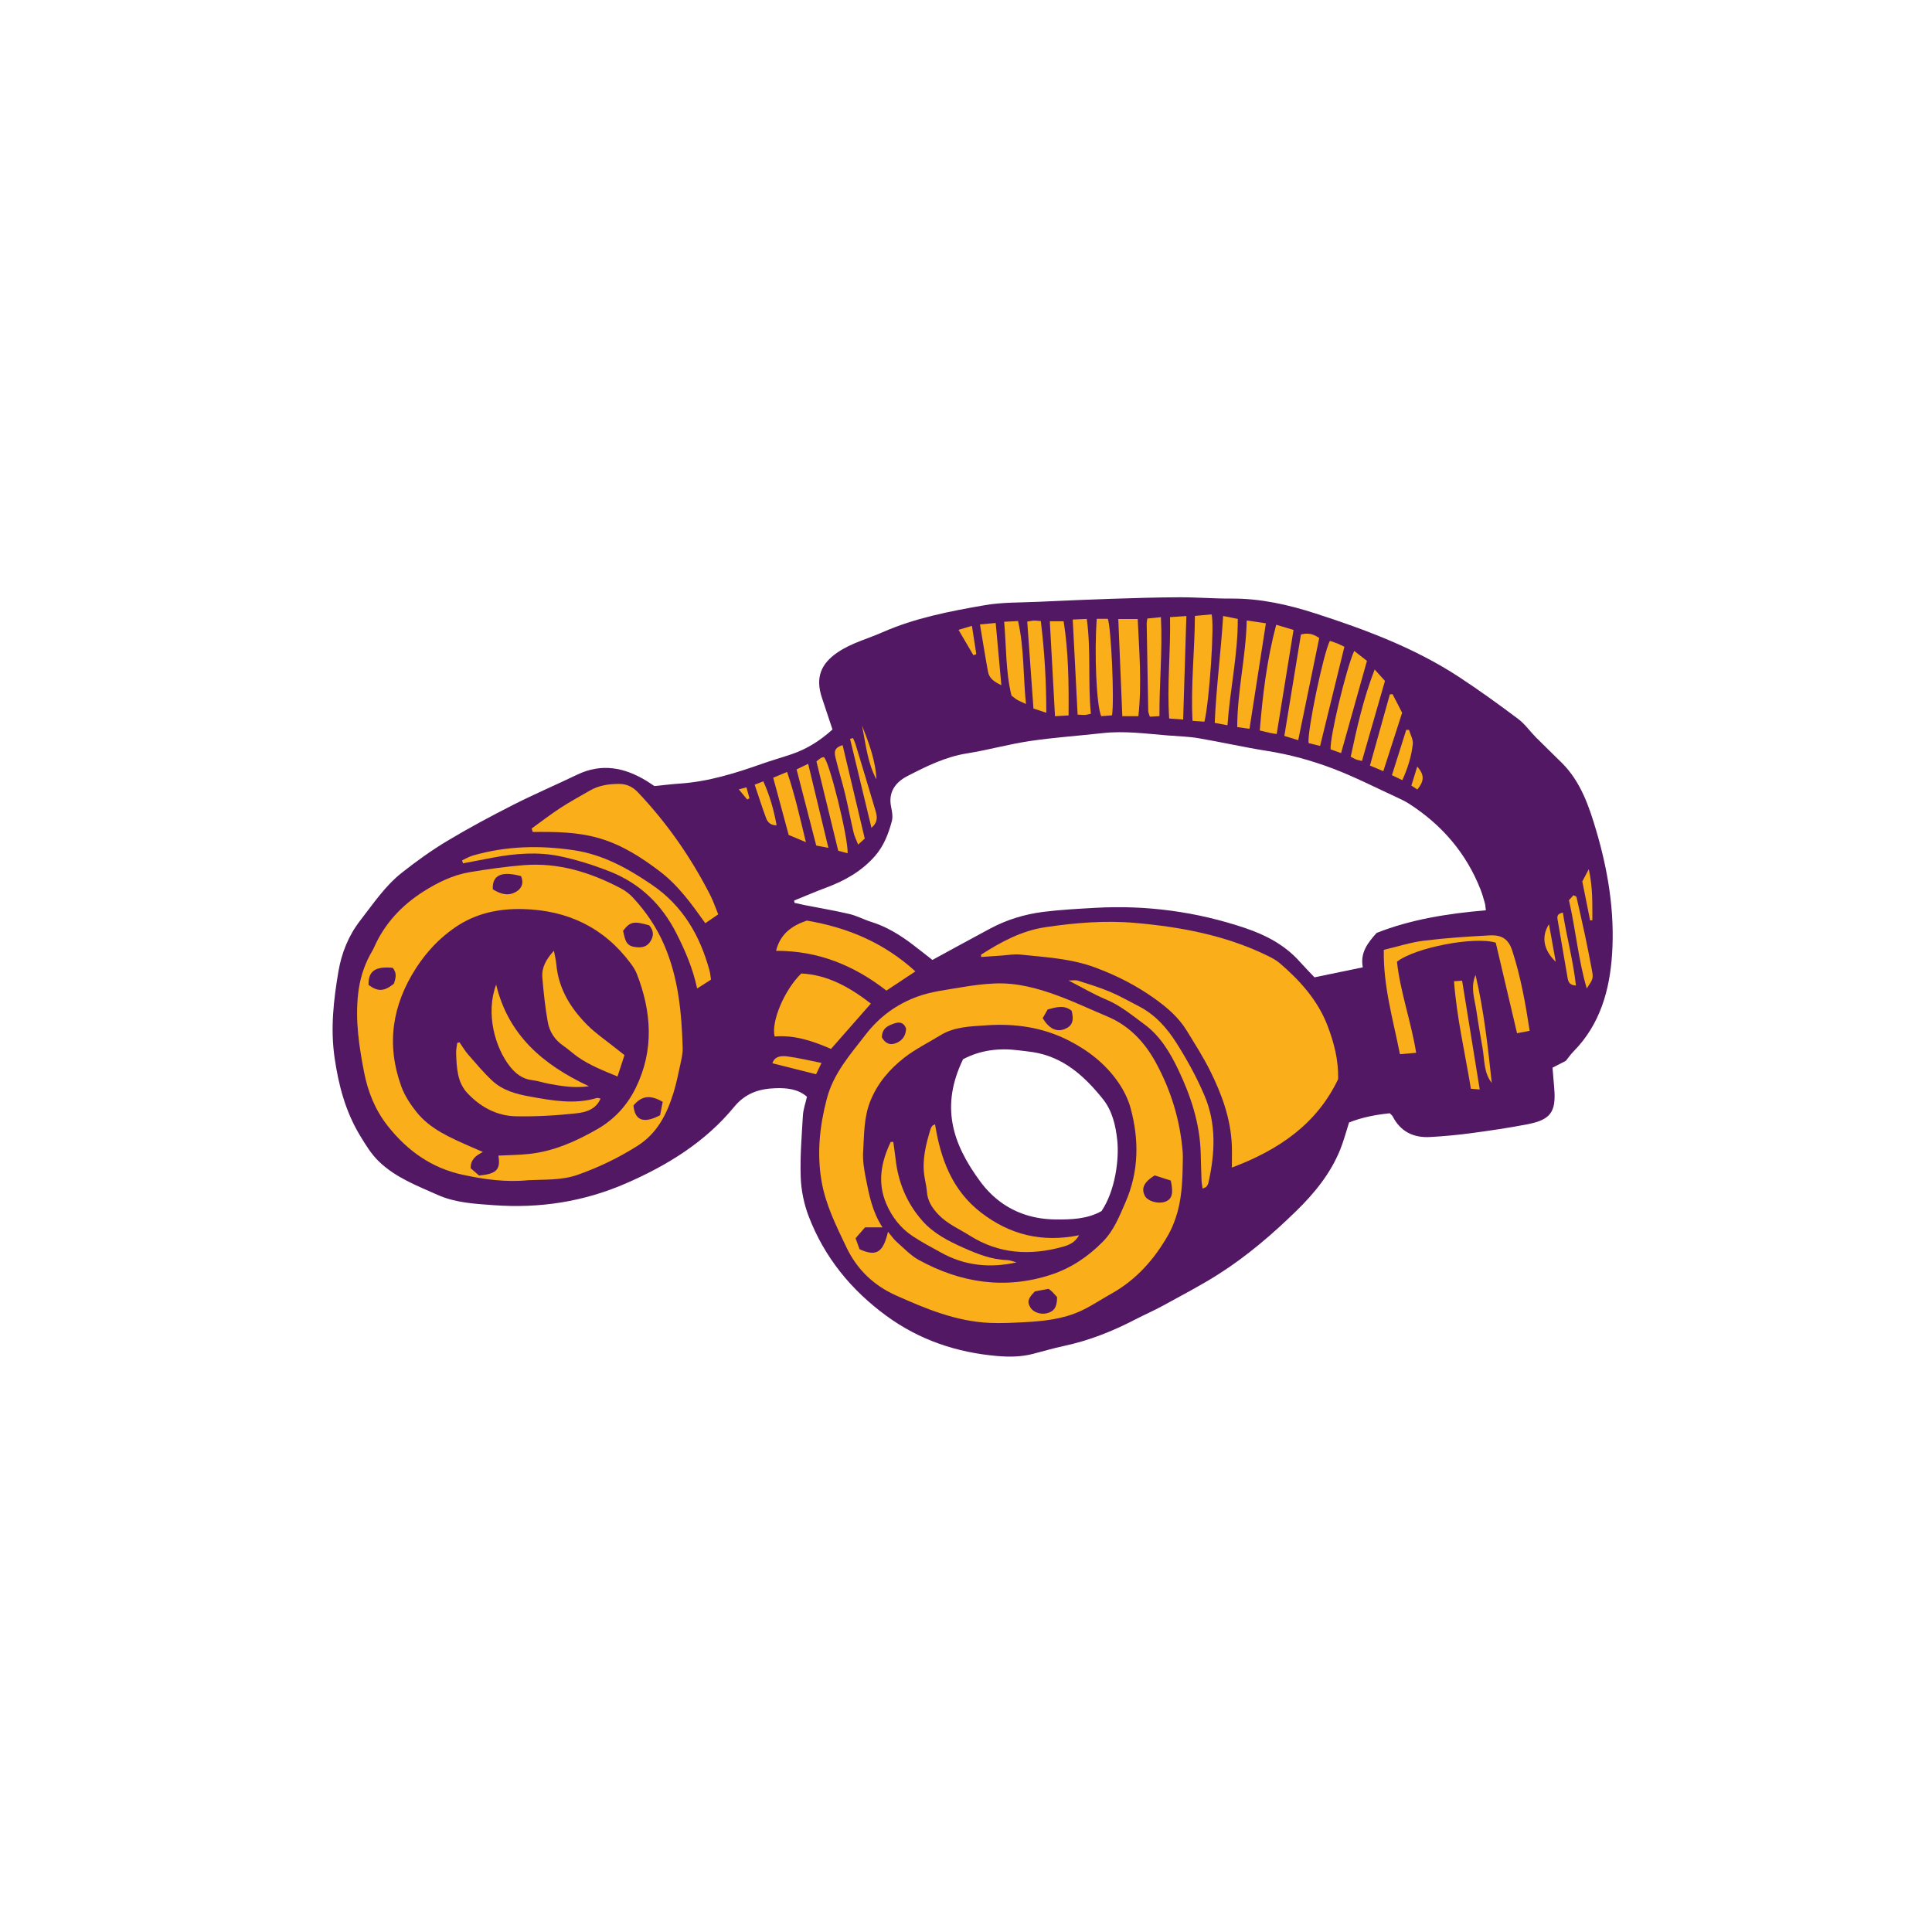 <svg version="1.1" id="svg" xmlns="http://www.w3.org/2000/svg" xmlns:xlink="http://www.w3.org/1999/xlink" x="0px" y="0px"
	 width="200px" height="200px" viewBox="0 0 200 200" enable-background="new 0 0 200 200" xml:space="preserve">
<path class="stroke" fill="#531863"  fill-rule="evenodd" clip-rule="evenodd" d="M165.234,85.958c-0.744-2.514-1.604-5.041-3.545-6.978
	c-0.893-0.891-1.808-1.76-2.697-2.656c-0.619-0.624-1.133-1.377-1.826-1.896c-1.987-1.49-4.003-2.95-6.078-4.314
	c-4.61-3.03-9.743-4.942-14.945-6.621c-2.789-0.899-5.677-1.549-8.664-1.529c-1.795,0.011-3.591-0.14-5.386-0.134
	c-2.332,0.007-4.663,0.081-6.994,0.157c-2.521,0.083-5.043,0.191-7.563,0.309c-1.87,0.088-3.769,0.036-5.601,0.354
	c-3.607,0.626-7.217,1.318-10.604,2.812c-1.532,0.676-3.167,1.094-4.59,2.05c-1.772,1.19-2.345,2.635-1.662,4.699
	c0.357,1.082,0.719,2.163,1.099,3.305c-1.286,1.167-2.659,2.028-4.233,2.56c-1.015,0.343-2.046,0.635-3.055,0.991
	c-2.746,0.969-5.512,1.836-8.442,2.043c-0.946,0.066-1.891,0.181-2.704,0.262c-0.371-0.242-0.589-0.395-0.817-0.534
	c-2.289-1.397-4.651-1.861-7.185-0.641c-2.202,1.06-4.454,2.021-6.63,3.127c-2.313,1.176-4.608,2.403-6.832,3.739
	c-1.632,0.979-3.19,2.103-4.686,3.283c-1.725,1.361-2.944,3.194-4.284,4.916c-1.238,1.591-1.954,3.4-2.28,5.322
	c-0.499,2.938-0.832,5.891-0.396,8.903c0.416,2.876,1.136,5.603,2.658,8.105c0.579,0.952,1.136,1.88,1.954,2.665
	c1.733,1.663,3.931,2.487,6.05,3.435c1.838,0.822,3.826,0.925,5.824,1.069c4.75,0.343,9.294-0.352,13.659-2.249
	c4.294-1.867,8.223-4.278,11.226-7.935c1.173-1.428,2.628-1.882,4.324-1.927c1.148-0.031,2.28,0.081,3.207,0.884
	c-0.153,0.679-0.383,1.304-0.42,1.941c-0.127,2.133-0.303,4.274-0.227,6.403c0.049,1.353,0.338,2.757,0.821,4.023
	c1.625,4.253,4.404,7.658,8.075,10.335c3.425,2.497,7.286,3.785,11.491,4.142c1.234,0.105,2.442,0.086,3.642-0.222
	c1.07-0.275,2.132-0.591,3.212-0.821c2.601-0.554,5.04-1.523,7.391-2.744c0.949-0.493,1.936-0.917,2.872-1.432
	c1.942-1.065,3.914-2.088,5.779-3.276c2.912-1.854,5.528-4.1,7.998-6.505c1.903-1.854,3.57-3.896,4.575-6.392
	c0.354-0.879,0.593-1.805,0.909-2.787c1.348-0.541,2.792-0.809,4.218-0.955c0.15,0.162,0.251,0.232,0.301,0.329
	c0.813,1.58,2.161,2.225,3.871,2.13c1.41-0.078,2.821-0.206,4.221-0.395c1.968-0.265,3.938-0.55,5.887-0.931
	c2.374-0.464,2.938-1.281,2.746-3.671c-0.058-0.715-0.119-1.43-0.181-2.182c0.458-0.235,0.862-0.441,1.38-0.708
	c0.252-0.311,0.491-0.664,0.785-0.962c2.763-2.806,3.756-6.341,4.002-10.111C167.167,94.391,166.463,90.116,165.234,85.958z
	 M114.033,125.367c-1.458,0.835-3.154,0.891-4.824,0.868c-2.061-0.028-4.014-0.595-5.681-1.842
	c-0.755-0.564-1.446-1.267-2.008-2.024c-3.048-4.105-4.128-7.942-1.826-12.716c1.791-0.951,3.727-1.182,5.743-0.924
	c0.492,0.063,0.986,0.109,1.476,0.185c3.163,0.492,5.343,2.479,7.245,4.843c0.99,1.23,1.336,2.758,1.499,4.272
	C115.864,119.976,115.468,123.223,114.033,125.367z M141.075,100.138c-1.685,0.348-3.314,0.685-5,1.034
	c-0.501-0.531-1.036-1.071-1.541-1.638c-1.525-1.711-3.517-2.746-5.606-3.452c-5.042-1.704-10.253-2.408-15.58-2.102
	c-1.792,0.103-3.591,0.193-5.369,0.42c-1.903,0.243-3.738,0.798-5.442,1.707c-1.981,1.057-3.947,2.141-6.015,3.265
	c-0.605-0.473-1.316-1.039-2.039-1.589c-1.315-1-2.708-1.857-4.304-2.354c-0.764-0.238-1.484-0.632-2.258-0.813
	c-1.521-0.357-3.066-0.615-4.601-0.917c-0.36-0.071-0.717-0.157-1.075-0.235c-0.012-0.081-0.023-0.161-0.035-0.241
	c1.12-0.453,2.229-0.93,3.36-1.353c1.922-0.717,3.653-1.699,5.022-3.271c0.908-1.043,1.38-2.289,1.729-3.581
	c0.122-0.453,0.032-0.993-0.069-1.47c-0.329-1.542,0.453-2.574,1.665-3.2c1.962-1.012,3.941-2.003,6.184-2.357
	c2.185-0.346,4.327-0.957,6.514-1.28c2.494-0.37,5.017-0.538,7.524-0.819c2.263-0.253,4.5,0.061,6.744,0.24
	c1.066,0.085,2.144,0.111,3.194,0.289c2.369,0.402,4.715,0.94,7.089,1.313c2.355,0.371,4.642,1.001,6.85,1.841
	c2.24,0.852,4.384,1.955,6.565,2.956c0.447,0.206,0.897,0.421,1.31,0.687c3.373,2.18,5.883,5.085,7.364,8.841
	c0.182,0.46,0.317,0.94,0.452,1.417c0.06,0.212,0.065,0.44,0.109,0.759c-3.992,0.337-7.785,0.948-11.31,2.342
	C141.574,97.628,140.793,98.612,141.075,100.138z"/>
<path fill-rule="evenodd" clip-rule="evenodd" fill="#faae19" class="fill" d="M122.437,120.552c-0.034,1.876-0.118,3.749-0.737,5.544
	c-0.197,0.575-0.432,1.148-0.729,1.677c-1.45,2.574-3.348,4.724-5.967,6.176c-1.033,0.573-2.017,1.249-3.085,1.744
	c-1.866,0.866-3.892,1.079-5.921,1.183c-1.176,0.06-2.357,0.12-3.532,0.07c-3.47-0.145-6.622-1.462-9.723-2.848
	c-2.288-1.023-4.032-2.681-5.137-5.007c-1.05-2.212-2.146-4.386-2.563-6.838c-0.491-2.885-0.19-5.686,0.545-8.5
	c0.694-2.655,2.436-4.595,4.044-6.678c1.425-1.843,3.22-3.131,5.333-3.905c1.452-0.532,3.042-0.705,4.583-0.97
	c1.125-0.193,2.267-0.339,3.406-0.39c2.332-0.105,4.549,0.514,6.703,1.318c1.68,0.627,3.305,1.4,4.961,2.092
	c2.296,0.96,3.889,2.674,5.048,4.806c1.571,2.888,2.508,5.98,2.767,9.266C122.465,119.71,122.437,120.132,122.437,120.552z
	 M91.923,127.514c0.397,0.468,0.612,0.792,0.894,1.039c0.746,0.652,1.444,1.412,2.297,1.878c4.347,2.38,8.932,3.089,13.709,1.519
	c2.051-0.674,3.822-1.861,5.356-3.427c1.143-1.165,1.697-2.616,2.324-4.047c1.396-3.186,1.43-6.468,0.535-9.766
	c-0.255-0.938-0.72-1.864-1.274-2.667c-1.304-1.889-3.064-3.272-5.115-4.322c-2.71-1.387-5.578-1.787-8.571-1.58
	c-1.64,0.113-3.294,0.14-4.761,1.047c-1.235,0.764-2.562,1.407-3.698,2.295c-1.508,1.178-2.746,2.602-3.502,4.446
	c-0.708,1.727-0.653,3.518-0.765,5.295c-0.058,0.901,0.097,1.832,0.272,2.726c0.342,1.739,0.673,3.492,1.73,5.104
	c-0.683,0-1.212,0-1.805,0c-0.312,0.36-0.63,0.727-0.979,1.129c0.157,0.434,0.297,0.818,0.412,1.136
	C90.699,130.097,91.422,129.692,91.923,127.514z M119.53,121.676c-1.143,0.716-1.409,1.356-1.004,2.136
	c0.275,0.528,1.339,0.842,2.048,0.603c0.74-0.249,0.926-0.81,0.626-2.203C120.702,122.051,120.107,121.861,119.53,121.676z
	 M108.548,133.419c-0.479,0.089-0.957,0.179-1.408,0.263c-0.729,0.717-0.83,1.091-0.471,1.673c0.307,0.497,1.057,0.755,1.715,0.589
	c0.748-0.188,1.043-0.645,1.045-1.668c-0.154-0.17-0.326-0.371-0.511-0.558C108.814,133.612,108.687,133.529,108.548,133.419z
	 M107.938,105.401c0.676,1.11,1.448,1.461,2.291,1.12c0.763-0.309,0.969-0.837,0.711-1.882c-0.77-0.641-1.605-0.376-2.486-0.14
	C108.288,104.79,108.123,105.08,107.938,105.401z M91.294,107.404c0.343,0.568,0.775,0.819,1.376,0.61
	c0.729-0.252,1.099-0.783,1.128-1.53c-0.189-0.584-0.632-0.719-1.105-0.57C92,106.132,91.287,106.399,91.294,107.404z"/>
<path fill-rule="evenodd" clip-rule="evenodd" fill="#faae19" class="fill" d="M127.523,120.868c0-0.922,0.022-1.603-0.004-2.282
	c-0.105-2.769-1.036-5.312-2.253-7.749c-0.716-1.432-1.585-2.79-2.423-4.158c-0.834-1.361-2.03-2.386-3.31-3.3
	c-1.903-1.36-3.957-2.408-6.168-3.226c-2.522-0.933-5.139-1.061-7.747-1.337c-0.636-0.067-1.293,0.06-1.941,0.103
	c-0.705,0.046-1.409,0.098-2.105,0.147c-0.011-0.173-0.027-0.23-0.013-0.239c2.067-1.324,4.196-2.481,6.683-2.849
	c3.073-0.454,6.165-0.711,9.254-0.44c4.697,0.412,9.311,1.268,13.608,3.345c0.479,0.232,0.973,0.479,1.372,0.821
	c2.111,1.812,3.957,3.866,4.958,6.496c0.649,1.705,1.13,3.491,1.092,5.503C136.344,116.303,132.45,119.017,127.523,120.868z"/>
<path fill-rule="evenodd" clip-rule="evenodd" fill="#faae19" class="fill" d="M54.702,122.173c-2.313,0.238-4.585-0.081-6.83-0.568
	c-3.196-0.695-5.692-2.471-7.714-5.023c-1.325-1.672-2.074-3.56-2.472-5.606c-0.52-2.667-0.919-5.348-0.614-8.085
	c0.159-1.424,0.552-2.765,1.225-4.026c0.144-0.269,0.312-0.527,0.434-0.805c1.084-2.461,2.876-4.354,5.089-5.762
	c1.46-0.929,3.075-1.725,4.829-2.016c1.845-0.307,3.703-0.574,5.567-0.722c3.581-0.286,6.883,0.736,10.016,2.381
	c0.466,0.245,0.917,0.576,1.274,0.961c1.356,1.46,2.452,3.058,3.258,4.933c1.474,3.427,1.798,7.006,1.907,10.645
	c0.017,0.56-0.12,1.132-0.239,1.688c-0.218,1.008-0.42,2.024-0.727,3.006c-0.683,2.188-1.681,4.162-3.725,5.452
	c-1.951,1.232-4.003,2.222-6.177,2.988C58.135,122.2,56.411,122.089,54.702,122.173z M51.595,119.628
	c1.112-0.057,2.145-0.062,3.166-0.172c2.559-0.274,4.85-1.294,7.06-2.56c1.788-1.023,3.114-2.479,3.999-4.293
	c1.902-3.895,1.64-7.849,0.104-11.79c-0.15-0.386-0.39-0.749-0.639-1.084c-2.775-3.723-6.526-5.5-11.135-5.622
	c-2.558-0.067-4.936,0.445-7.061,1.913c-1.624,1.122-2.938,2.521-4.017,4.191c-2.487,3.854-3.099,7.925-1.533,12.246
	c0.344,0.948,0.931,1.847,1.564,2.642c1.457,1.827,3.572,2.695,5.636,3.612c0.363,0.162,0.73,0.318,1.249,0.542
	c-0.783,0.396-1.264,0.808-1.273,1.674c0.286,0.248,0.618,0.537,0.881,0.765C51.411,121.518,51.833,121.077,51.595,119.628z
	 M64.498,96.361c0.194,0.703,0.194,1.496,1.135,1.657c0.623,0.107,1.239,0.087,1.647-0.489c0.421-0.593,0.419-1.194-0.08-1.741
	C65.596,95.333,65.24,95.397,64.498,96.361z M68.332,115.449c0.089-0.454,0.187-0.948,0.272-1.387
	c-1.325-0.762-2.188-0.622-3.027,0.38C65.713,115.974,66.609,116.361,68.332,115.449z M40.646,100.187
	c-1.814-0.171-2.526,0.346-2.496,1.769c0.954,0.719,1.615,0.691,2.624-0.118C40.946,101.302,41.139,100.756,40.646,100.187z
	 M51.019,92.063c0.832,0.52,1.658,0.742,2.49,0.2c0.567-0.371,0.699-0.942,0.43-1.566C51.932,90.143,50.929,90.589,51.019,92.063z"
	/>
<path fill-rule="evenodd" clip-rule="evenodd" fill="#faae19" class="fill" d="M55.039,85.764c0.982-0.708,1.941-1.453,2.955-2.115
	c0.99-0.646,2.034-1.208,3.056-1.804c0.919-0.535,1.932-0.689,2.975-0.697c0.798-0.007,1.434,0.261,2.016,0.875
	c3.015,3.184,5.491,6.739,7.481,10.636c0.309,0.604,0.525,1.255,0.829,1.994c-0.44,0.302-0.827,0.567-1.339,0.917
	c-1.425-1.999-2.801-3.917-4.707-5.365c-1.895-1.438-3.863-2.707-6.168-3.4c-2.281-0.686-4.632-0.705-6.993-0.68
	C55.108,86.005,55.074,85.885,55.039,85.764z"/>
<path fill-rule="evenodd" clip-rule="evenodd" fill="#faae19" class="fill" d="M82.946,100.776c2.71,0.131,4.979,1.397,7.204,3.113
	c-1.426,1.624-2.752,3.132-4.125,4.695c-1.885-0.821-3.791-1.462-5.835-1.286C79.81,105.756,81.207,102.462,82.946,100.776z"/>
<path fill-rule="evenodd" clip-rule="evenodd" fill="#faae19" class="fill" d="M80.337,98.428c0.443-1.764,1.629-2.598,3.186-3.129
	c4.124,0.703,7.906,2.224,11.238,5.258c-1.066,0.707-1.998,1.324-3.002,1.989C88.417,99.94,84.688,98.413,80.337,98.428z"/>
<path fill-rule="evenodd" clip-rule="evenodd" fill="#faae19" class="fill" d="M158.351,106.709c-0.494,0.094-0.859,0.164-1.307,0.25
	c-0.746-3.172-1.482-6.305-2.204-9.372c-2.179-0.682-8.363,0.501-10.226,1.97c0.333,3.1,1.449,6.127,1.988,9.429
	c-0.551,0.046-1.046,0.088-1.682,0.143c-0.707-3.593-1.734-7.021-1.67-10.801c1.412-0.333,2.757-0.774,4.135-0.946
	c2.264-0.282,4.547-0.433,6.826-0.552c1.299-0.068,1.961,0.418,2.342,1.595C157.415,101.082,157.911,103.82,158.351,106.709z"/>
<path fill-rule="evenodd" clip-rule="evenodd" fill="#faae19" class="fill" d="M47.837,89.062c0.364-0.166,0.714-0.381,1.094-0.491
	c3.435-0.994,6.907-1.084,10.439-0.562c3.048,0.45,5.596,1.871,8.091,3.565c3.22,2.186,5.001,5.263,5.99,8.908
	c0.069,0.255,0.087,0.522,0.153,0.927c-0.431,0.275-0.884,0.566-1.436,0.919c-0.46-2.136-1.252-3.941-2.15-5.715
	c-1.516-2.992-3.791-5.173-6.897-6.398c-1.661-0.656-3.388-1.203-5.133-1.571c-2.3-0.486-4.635-0.297-6.942,0.133
	c-1.04,0.194-2.079,0.398-3.118,0.597C47.897,89.271,47.867,89.167,47.837,89.062z"/>
<path fill-rule="evenodd" clip-rule="evenodd" fill="#faae19" class="fill" d="M110.615,101.503c0.406,0,0.707-0.069,0.96,0.012
	c1.127,0.359,2.264,0.705,3.353,1.163c1.017,0.428,1.979,0.988,2.964,1.491c1.693,0.864,2.919,2.261,3.898,3.807
	c1.101,1.736,2.104,3.563,2.905,5.454c1.237,2.919,1.083,5.976,0.399,9.018c-0.032,0.143-0.114,0.286-0.208,0.399
	c-0.062,0.074-0.187,0.096-0.396,0.194c-0.043-0.336-0.099-0.613-0.11-0.891c-0.037-0.917-0.061-1.833-0.083-2.75
	c-0.076-3.081-1.026-5.953-2.329-8.678c-0.833-1.745-1.872-3.486-3.467-4.656c-1.276-0.937-2.504-1.977-4.014-2.604
	C113.204,102.927,111.995,102.21,110.615,101.503z"/>
<path fill-rule="evenodd" clip-rule="evenodd" fill="#faae19" class="fill" d="M132.113,64.675c0.692,0.206,1.193,0.355,1.794,0.535
	c-0.586,3.617-1.161,7.168-1.745,10.776c-0.339-0.056-0.521-0.079-0.701-0.118c-0.33-0.072-0.658-0.155-1.05-0.248
	C130.711,71.946,131.138,68.339,132.113,64.675z"/>
<path fill-rule="evenodd" clip-rule="evenodd" fill="#faae19" class="fill" d="M117.846,74.139c-0.573,0-1.054,0-1.664,0
	c-0.14-3.362-0.276-6.656-0.417-10.058c0.724,0,1.306,0,2.011,0C117.924,67.396,118.216,70.685,117.846,74.139z"/>
<path fill-rule="evenodd" clip-rule="evenodd" fill="#faae19" class="fill" d="M124.68,74.708c-0.414-0.029-0.78-0.055-1.23-0.086
	c-0.195-3.638,0.225-7.193,0.247-10.864c0.64-0.059,1.192-0.109,1.722-0.158C125.739,64.552,125.196,72.629,124.68,74.708z"/>
<path fill-rule="evenodd" clip-rule="evenodd" fill="#faae19" class="fill" d="M134.391,76.624c-0.519-0.16-0.903-0.277-1.436-0.441
	c0.579-3.536,1.148-7.019,1.718-10.499c0.769-0.205,1.315-0.041,1.893,0.366C135.854,69.509,135.144,72.967,134.391,76.624z"/>
<path fill-rule="evenodd" clip-rule="evenodd" fill="#faae19" class="fill" d="M129.347,75.448c-0.452-0.064-0.812-0.116-1.269-0.181
	c0.002-3.705,0.896-7.249,0.983-11.035c0.732,0.108,1.342,0.197,1.984,0.292C130.469,68.226,129.915,71.791,129.347,75.448z"/>
<path fill-rule="evenodd" clip-rule="evenodd" fill="#faae19" class="fill" d="M137.669,66.338c0.309,0.109,0.561,0.188,0.804,0.286
	c0.206,0.083,0.403,0.188,0.698,0.327c-0.837,3.42-1.666,6.799-2.515,10.269c-0.507-0.125-0.861-0.213-1.192-0.295
	C135.303,75.79,136.987,67.666,137.669,66.338z"/>
<path fill-rule="evenodd" clip-rule="evenodd" fill="#faae19" class="fill" d="M122.479,74.486c-0.635-0.046-0.999-0.072-1.446-0.104
	c-0.238-3.519,0.163-6.937,0.087-10.494c0.559-0.039,1.031-0.072,1.693-0.117C122.702,67.356,122.593,70.843,122.479,74.486z"/>
<path fill-rule="evenodd" clip-rule="evenodd" fill="#faae19" class="fill" d="M126.619,63.766c0.615,0.123,1.037,0.208,1.515,0.304
	c0.017,3.727-0.804,7.272-1.067,11.008c-0.481-0.089-0.835-0.155-1.319-0.245C125.904,71.14,126.389,67.534,126.619,63.766z"/>
<path fill-rule="evenodd" clip-rule="evenodd" fill="#faae19" class="fill" d="M140.186,67.383c0.462,0.359,0.845,0.657,1.321,1.029
	c-0.881,3.14-1.76,6.276-2.679,9.551c-0.411-0.148-0.771-0.278-1.085-0.391C137.655,76.299,139.366,69.176,140.186,67.383z"/>
<path fill-rule="evenodd" clip-rule="evenodd" fill="#faae19" class="fill" d="M113.536,64.058c0.415,0,0.782,0,1.144,0
	c0.345,0.879,0.694,8.516,0.434,9.994c-0.361,0.027-0.754,0.057-1.118,0.085C113.506,73.03,113.27,67.676,113.536,64.058z"/>
<path fill-rule="evenodd" clip-rule="evenodd" fill="#faae19" class="fill" d="M110.619,74.059c-0.486,0.03-0.881,0.053-1.406,0.085
	c-0.182-3.314-0.357-6.524-0.537-9.827c0.491,0,0.92,0,1.431,0C110.614,67.527,110.644,70.74,110.619,74.059z"/>
<path fill-rule="evenodd" clip-rule="evenodd" fill="#faae19" class="fill" d="M111.049,64.134c0.569-0.026,0.938-0.042,1.454-0.065
	c0.454,3.303,0.102,6.569,0.425,9.819c-0.306,0.063-0.451,0.114-0.597,0.12c-0.223,0.008-0.447-0.016-0.777-0.031
	C111.387,70.724,111.222,67.504,111.049,64.134z"/>
<path fill-rule="evenodd" clip-rule="evenodd" fill="#faae19" class="fill" d="M108.312,73.785c-0.504-0.167-0.848-0.279-1.329-0.438
	c-0.214-2.995-0.427-5.968-0.643-8.998c0.338-0.055,0.515-0.102,0.693-0.107c0.187-0.007,0.375,0.025,0.712,0.052
	C108.125,67.4,108.314,70.508,108.312,73.785z"/>
<path fill-rule="evenodd" clip-rule="evenodd" fill="#faae19" class="fill" d="M118.773,64.03c0.422-0.042,0.83-0.083,1.404-0.141
	c0.176,3.444-0.169,6.804-0.153,10.244c-0.408,0.026-0.689,0.043-0.993,0.062c-0.071-0.248-0.163-0.426-0.167-0.606
	c-0.061-3.015-0.111-6.029-0.159-9.044C118.703,64.399,118.743,64.251,118.773,64.03z"/>
<path fill-rule="evenodd" clip-rule="evenodd" fill="#faae19" class="fill" d="M103.951,64.364c0.521-0.028,0.921-0.049,1.438-0.076
	c0.641,2.82,0.516,5.626,0.818,8.588c-0.429-0.2-0.667-0.29-0.883-0.416c-0.196-0.114-0.369-0.268-0.616-0.452
	C104.103,69.557,104.181,67.003,103.951,64.364z"/>
<path fill-rule="evenodd" clip-rule="evenodd" fill="#faae19" class="fill" d="M142.304,69.306c0.471,0.521,0.767,0.849,1.068,1.182
	c-0.804,2.796-1.59,5.527-2.383,8.286c-0.305-0.073-0.454-0.091-0.589-0.145c-0.172-0.068-0.332-0.165-0.576-0.29
	C140.466,75.352,141.111,72.399,142.304,69.306z"/>
<path fill-rule="evenodd" clip-rule="evenodd" fill="#faae19" class="fill" d="M143.2,79.832c-0.528-0.22-0.901-0.376-1.385-0.578
	c0.7-2.503,1.381-4.938,2.062-7.372c0.093-0.008,0.187-0.016,0.279-0.023c0.322,0.623,0.642,1.246,0.993,1.927
	C144.51,75.767,143.872,77.747,143.2,79.832z"/>
<path fill-rule="evenodd" clip-rule="evenodd" fill="#faae19" class="fill" d="M87.747,88.332c-0.29-0.079-0.562-0.152-0.974-0.264
	c-0.752-3.086-1.506-6.18-2.254-9.25c0.244-0.188,0.353-0.29,0.479-0.361c0.09-0.051,0.204-0.061,0.278-0.082
	C85.821,78.663,87.813,86.715,87.747,88.332z"/>
<path fill-rule="evenodd" clip-rule="evenodd" fill="#faae19" class="fill" d="M83.427,87.181c-0.729-0.305-1.208-0.504-1.782-0.744
	c-0.52-1.922-1.043-3.858-1.603-5.929c0.453-0.188,0.885-0.368,1.437-0.597C82.286,82.268,82.798,84.606,83.427,87.181z"/>
<path fill-rule="evenodd" clip-rule="evenodd" fill="#faae19" class="fill" d="M153.182,112.783c-0.394-0.033-0.606-0.052-0.916-0.078
	c-0.603-3.696-1.459-7.321-1.748-11.127c0.325-0.022,0.561-0.038,0.84-0.057C151.964,105.264,152.559,108.938,153.182,112.783z"/>
<path fill-rule="evenodd" clip-rule="evenodd" fill="#faae19" class="fill" d="M85.755,87.769c-0.533-0.101-0.88-0.167-1.258-0.238
	c-0.682-2.644-1.345-5.215-2.034-7.885c0.38-0.183,0.695-0.335,1.197-0.577C84.368,82.012,85.039,84.798,85.755,87.769z"/>
<path fill-rule="evenodd" clip-rule="evenodd" fill="#faae19" class="fill" d="M87.228,77.14c0.776,3.275,1.53,6.455,2.292,9.671
	c-0.216,0.194-0.399,0.358-0.688,0.618c-0.187-0.486-0.378-0.856-0.47-1.249c-0.312-1.337-0.563-2.688-0.885-4.022
	c-0.294-1.224-0.671-2.427-0.965-3.651C86.392,78.009,86.229,77.418,87.228,77.14z"/>
<path fill-rule="evenodd" clip-rule="evenodd" fill="#faae19" class="fill" d="M101.447,64.641c0.59-0.054,1.021-0.095,1.627-0.151
	c0.196,2.157,0.384,4.21,0.587,6.44c-0.755-0.349-1.257-0.713-1.383-1.394C101.99,67.979,101.745,66.413,101.447,64.641z"/>
<path fill-rule="evenodd" clip-rule="evenodd" fill="#faae19" class="fill" d="M163.191,92.831c0.29,1.3,0.592,2.598,0.869,3.901
	c0.261,1.231,0.506,2.466,0.737,3.704c0.156,0.839,0.121,0.915-0.537,1.891c-0.873-2.981-1.126-6.001-1.842-9.135
	c0.085-0.095,0.276-0.308,0.467-0.521C162.987,92.724,163.089,92.777,163.191,92.831z"/>
<path fill-rule="evenodd" clip-rule="evenodd" fill="#faae19" class="fill" d="M152.75,100.933c0.869,3.697,1.274,7.434,1.678,11.177
	c-0.837-1.065-0.741-2.369-0.951-3.591c-0.22-1.279-0.447-2.559-0.634-3.844C152.663,103.433,152.189,102.196,152.75,100.933z"/>
<path fill-rule="evenodd" clip-rule="evenodd" fill="#faae19" class="fill" d="M88.305,76.41c0.084,0.201,0.188,0.397,0.251,0.605
	c0.693,2.29,1.39,4.58,2.066,6.875c0.171,0.577,0.319,1.179-0.41,1.803c-0.76-3.159-1.487-6.185-2.214-9.212
	C88.1,76.457,88.202,76.434,88.305,76.41z"/>
<path fill-rule="evenodd" clip-rule="evenodd" fill="#faae19" class="fill" d="M161.786,94.471c0.398,2.547,1.076,4.987,1.353,7.549
	c-0.613-0.023-0.784-0.342-0.854-0.739c-0.352-2.023-0.694-4.048-1.042-6.072C161.187,94.884,161.185,94.596,161.786,94.471z"/>
<path fill-rule="evenodd" clip-rule="evenodd" fill="#faae19" class="fill" d="M144.092,80.248c0.521-1.648,1.001-3.171,1.482-4.695
	c0.097,0.002,0.193,0.006,0.29,0.008c0.14,0.49,0.442,0.998,0.389,1.466c-0.141,1.27-0.524,2.494-1.083,3.737
	C144.783,80.579,144.489,80.438,144.092,80.248z"/>
<path fill-rule="evenodd" clip-rule="evenodd" fill="#faae19" class="fill" d="M85.042,110.035c-0.283,0.588-0.438,0.912-0.563,1.172
	c-1.562-0.394-3.02-0.76-4.517-1.136c0.216-0.731,0.907-0.792,1.524-0.714C82.605,109.498,83.707,109.772,85.042,110.035z"/>
<path fill-rule="evenodd" clip-rule="evenodd" fill="#faae19" class="fill" d="M78.123,81.228c0.369-0.143,0.57-0.22,0.897-0.347
	c0.658,1.465,1.081,2.933,1.375,4.555c-0.618,0.007-0.93-0.32-1.085-0.737C78.898,83.594,78.543,82.47,78.123,81.228z"/>
<path fill-rule="evenodd" clip-rule="evenodd" fill="#faae19" class="fill" d="M163.799,91.25c0.171-0.326,0.359-0.682,0.67-1.274
	c0.433,1.926,0.36,3.604,0.374,5.275c-0.078,0.012-0.155,0.024-0.233,0.036C164.344,93.963,164.078,92.638,163.799,91.25z"/>
<path fill-rule="evenodd" clip-rule="evenodd" fill="#faae19" class="fill" d="M100.613,64.785c0.171,1.109,0.312,2.021,0.453,2.933
	c-0.1,0.036-0.2,0.072-0.301,0.108c-0.485-0.827-0.97-1.654-1.539-2.625C99.716,65.054,100.054,64.953,100.613,64.785z"/>
<path fill-rule="evenodd" clip-rule="evenodd" fill="#faae19" class="fill" d="M89.229,75.097c0.714,1.799,1.408,3.612,1.499,5.59
	C89.792,78.952,89.624,76.994,89.229,75.097z"/>
<path fill-rule="evenodd" clip-rule="evenodd" fill="#faae19" class="fill" d="M160.35,95.675c0.223,1.236,0.445,2.472,0.7,3.891
	C159.802,98.374,159.515,96.976,160.35,95.675z"/>
<path fill-rule="evenodd" clip-rule="evenodd" fill="#faae19" class="fill" d="M146.725,81.729c-0.18-0.117-0.361-0.236-0.619-0.404
	c0.203-0.658,0.399-1.294,0.608-1.974C147.462,80.221,147.457,80.822,146.725,81.729z"/>
<path fill-rule="evenodd" clip-rule="evenodd" fill="#faae19" class="fill" d="M76.478,81.713c0.382-0.099,0.542-0.141,0.794-0.207
	c0.115,0.417,0.216,0.779,0.315,1.14c-0.079,0.04-0.158,0.08-0.237,0.12C77.104,82.469,76.857,82.172,76.478,81.713z"/>
<path fill-rule="evenodd" clip-rule="evenodd" fill="#faae19" class="fill" d="M111.708,127.872c-0.454,0.802-1.102,1.034-1.748,1.21
	c-3.348,0.915-6.558,0.734-9.575-1.175c-1.094-0.693-2.301-1.196-3.224-2.157c-0.656-0.683-1.141-1.414-1.209-2.393
	c-0.037-0.531-0.177-1.053-0.257-1.582c-0.259-1.707,0.152-3.327,0.649-4.935c0.032-0.106,0.1-0.207,0.172-0.293
	c0.043-0.053,0.125-0.076,0.279-0.163c0.58,3.593,1.763,6.836,4.776,9.153C104.565,127.838,107.877,128.645,111.708,127.872z"/>
<path fill-rule="evenodd" clip-rule="evenodd" fill="#faae19" class="fill" d="M105.23,130.683c-2.756,0.614-5.364,0.344-7.802-1.01
	c-1-0.556-2.02-1.085-2.968-1.718c-1.234-0.824-2.131-1.983-2.711-3.338c-0.95-2.221-0.525-4.348,0.458-6.404
	c0.088-0.002,0.177-0.004,0.265-0.006c0.08,0.584,0.171,1.168,0.236,1.754c0.268,2.424,1.155,4.583,2.775,6.417
	c1.167,1.321,2.71,2.107,4.282,2.804c1.428,0.634,2.889,1.215,4.496,1.262C104.585,130.453,104.907,130.599,105.23,130.683z"/>
<path fill-rule="evenodd" clip-rule="evenodd" fill="#faae19" class="fill" d="M57.343,98.42c0.085,0.477,0.205,0.951,0.25,1.432
	c0.233,2.528,1.492,4.544,3.224,6.278c0.856,0.856,1.879,1.546,2.828,2.309c0.294,0.236,0.593,0.465,1,0.784
	c-0.229,0.707-0.457,1.408-0.72,2.216c-1.508-0.624-2.876-1.161-4.093-2.011c-0.53-0.371-1.005-0.819-1.539-1.186
	c-0.869-0.598-1.409-1.444-1.585-2.431c-0.273-1.532-0.438-3.087-0.566-4.639C56.057,100.146,56.56,99.273,57.343,98.42z"/>
<path fill-rule="evenodd" clip-rule="evenodd" fill="#faae19" class="fill" d="M47.568,107.902c0.297,0.425,0.56,0.88,0.898,1.269
	c0.8,0.916,1.586,1.853,2.469,2.683c1.091,1.026,2.488,1.404,3.944,1.665c2.301,0.412,4.585,0.835,6.904,0.146
	c0.096-0.029,0.218,0.031,0.386,0.06c-0.487,1.144-1.557,1.423-2.518,1.527c-2.078,0.226-4.182,0.349-6.271,0.305
	c-1.985-0.042-3.693-0.994-5.022-2.426c-1.035-1.114-1.084-2.64-1.14-4.094c-0.014-0.357,0.072-0.717,0.113-1.076
	C47.411,107.941,47.49,107.922,47.568,107.902z"/>
<path fill-rule="evenodd" clip-rule="evenodd" fill="#faae19" class="fill" d="M51.361,101.93c1.249,5.187,4.793,8.271,9.608,10.518
	c-1.589,0.214-2.851-0.023-4.109-0.249c-0.6-0.108-1.187-0.315-1.791-0.385c-0.993-0.114-1.714-0.696-2.274-1.404
	C51.257,108.468,50.243,104.916,51.361,101.93z"/>
</svg>
